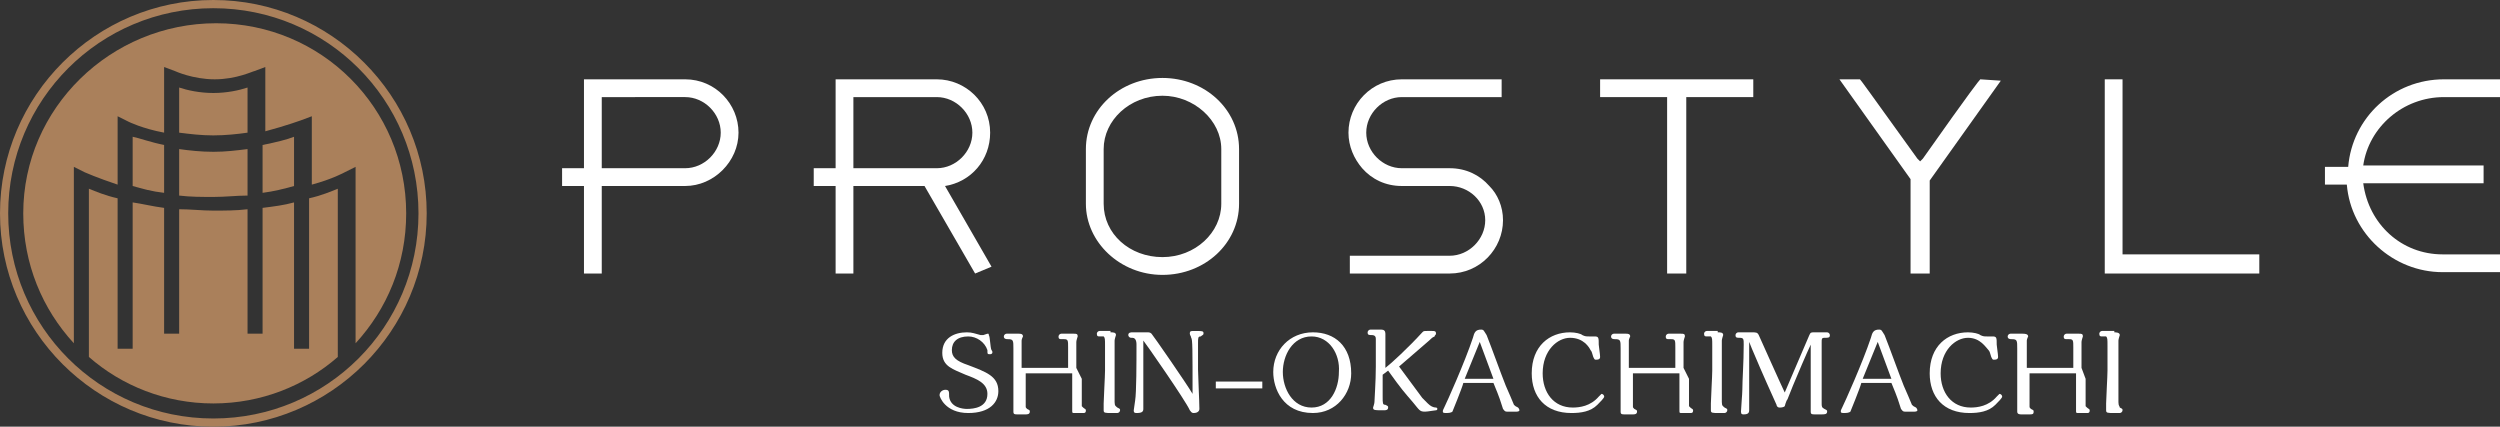 <?xml version="1.0" encoding="utf-8"?>
<!-- Generator: Adobe Illustrator 27.3.1, SVG Export Plug-In . SVG Version: 6.00 Build 0)  -->
<svg version="1.1" id="Layer_2_00000180333816354069679120000007870569297013466001_"
	 xmlns="http://www.w3.org/2000/svg" xmlns:xlink="http://www.w3.org/1999/xlink" x="0px" y="0px" viewBox="0 0 182.8 31.2"
	 style="enable-background:new 0 0 182.8 31.2;" xml:space="preserve">
<rect x="0" y="0" width="182.8" height="31.2" fill="#333333" stroke="none"/>
<style type="text/css">
	.st0{fill:#AA805B;}
	.st1{fill:#FFFFFF;}
</style>
<g id="_ÉåÉCÉÑÅ__1">
	<path class="st0" d="M19.2,14.1c0.8-0.1,1.6-0.3,2.3-0.5V10c-0.5,0.2-1.3,0.4-2.3,0.6V14.1L19.2,14.1z"/>
	<path class="st0" d="M18.1,6.4c-0.6,0.2-1.5,0.4-2.5,0.4s-1.9-0.2-2.5-0.4v3.3c0.8,0.1,1.6,0.2,2.5,0.2c0.9,0,1.8-0.1,2.5-0.2
		C18.1,9.8,18.1,6.4,18.1,6.4z"/>
	<path class="st0" d="M5.4,12.2l0.8,0.4c0,0,0.9,0.4,2.4,0.9v-5l0.8,0.4c0,0,1,0.5,2.6,0.8V4.9l0.8,0.3c0,0,1.3,0.6,2.9,0.6
		s2.8-0.6,2.9-0.6l0.8-0.3v4.7c1.5-0.4,2.6-0.8,2.6-0.8l0.8-0.3v5c1.5-0.4,2.4-0.9,2.4-0.9l0.8-0.4v12.9c2.3-2.5,3.7-5.8,3.7-9.5
		c0-7.7-6.2-13.9-13.9-13.9S1.7,7.9,1.7,15.6c0,3.7,1.4,7,3.7,9.5L5.4,12.2L5.4,12.2z"/>
	<path class="st0" d="M13.1,10.9v3.4c0.8,0.1,1.7,0.1,2.5,0.1c0.9,0,1.7-0.1,2.5-0.1v-3.4c-0.8,0.1-1.6,0.2-2.5,0.2
		S13.8,11,13.1,10.9z"/>
	<path class="st0" d="M12,14.1v-3.5c-1-0.2-1.8-0.5-2.3-0.6v3.6C10.4,13.8,11.1,14,12,14.1L12,14.1z"/>
	<path class="st0" d="M15.6,31.2C7,31.2,0,24.2,0,15.6S7,0,15.6,0s15.6,7,15.6,15.6S24.2,31.2,15.6,31.2z M15.6,0.6
		c-8.3,0-15,6.7-15,15s6.7,15,15,15s15-6.7,15-15S23.9,0.6,15.6,0.6z"/>
	<path class="st0" d="M22.6,14.5v11h-1.1V14.8c-0.7,0.2-1.5,0.3-2.3,0.4v9.2h-1.1v-9.1c-0.8,0.1-1.7,0.1-2.5,0.1s-1.7-0.1-2.5-0.1
		v9.1H12v-9.2c-0.8-0.1-1.6-0.3-2.3-0.4v10.7H8.6v-11C7.7,14.3,7,14,6.5,13.8v12.3l0,0c2.4,2.1,5.6,3.4,9.1,3.4s6.7-1.3,9.1-3.4
		V13.8C24.2,14,23.5,14.3,22.6,14.5L22.6,14.5z"/>
	<path class="st1" d="M72.4,25.9c-0.2,0-0.2,0-0.2-0.3c-0.2-0.6-0.8-1-1.4-1c-0.8,0-1.2,0.4-1.2,1c0,0.5,0.3,0.8,1.2,1.1
		c1.3,0.5,2.2,0.8,2.2,1.9c0,0.8-0.6,1.6-2.2,1.6c-1.7,0-2.1-1.2-2.1-1.3c0-0.3,0.3-0.4,0.4-0.4c0.3,0,0.3,0.1,0.3,0.5
		c0.1,0.8,1,0.9,1.3,0.9c0.5,0,1.5-0.1,1.5-1.1c0-0.8-0.8-1.1-1.6-1.4c-0.9-0.4-1.7-0.6-1.7-1.6c0-1.1,0.9-1.5,1.8-1.5
		c0.4,0,0.6,0.1,1,0.2c0.1,0,0.1,0,0.2,0c0,0,0.3-0.1,0.3-0.1c0.1,0,0.1,0,0.1,0.1c0.1,0.1,0.1,0.9,0.2,1.1
		C72.6,25.7,72.6,25.9,72.4,25.9L72.4,25.9z"/>
	<path class="st1" d="M79.1,27.7c0,0.3,0,1.7,0,2c0,0,0.1,0.1,0.1,0.1c0.1,0.1,0.2,0.1,0.2,0.2c0,0.2-0.1,0.2-0.2,0.2h-0.6
		c-0.2,0-0.2,0-0.2-0.2c0,0,0-0.3,0-0.3c0-0.4,0-2,0-2.4H75c0,0.6,0,1.8,0,2.4c0,0.1,0,0.1,0.1,0.2c0.2,0.1,0.2,0.1,0.2,0.2
		c0,0.2-0.2,0.2-0.3,0.2h-0.6c-0.2,0-0.3,0-0.3-0.2c0,0,0-0.1,0-0.1c0-0.2,0-0.2,0-0.8c0-0.3,0-1.6,0-1.9v-1.8c0-0.6,0-0.7-0.4-0.7
		c-0.1,0-0.3,0-0.3-0.2c0-0.1,0.1-0.2,0.2-0.2h0.9c0.1,0,0.3,0,0.3,0.2c0,0-0.1,0.2-0.1,0.3c0,0.3,0,1.7,0,2h3.4v-1.5
		c0-0.5,0-0.6-0.3-0.6h-0.2c-0.2,0-0.2-0.1-0.2-0.2c0-0.1,0.1-0.2,0.2-0.2h0.9c0.2,0,0.3,0,0.3,0.2c0,0-0.1,0.3-0.1,0.4
		c0,0.2,0,0.6,0,0.7c0,0.2,0,1,0,1.2L79.1,27.7L79.1,27.7z"/>
	<path class="st1" d="M81.2,24.3c0.2,0,0.4,0,0.4,0.2c0,0-0.1,0.3-0.1,0.4c0,0.5,0,3.7,0,4.5c0,0.3,0.1,0.3,0.2,0.4
		c0.2,0.1,0.2,0.1,0.2,0.2c0,0.1-0.1,0.2-0.2,0.2h-0.4c-0.5,0-0.6,0-0.6-0.2c0-0.1,0-0.4,0-0.5c0-0.3,0.1-2,0.1-2.4v-1.8
		c0-0.5,0-0.6-0.1-0.7c-0.1,0-0.1,0-0.3,0c-0.1,0-0.2,0-0.2-0.2c0-0.1,0.1-0.2,0.2-0.2H81.2L81.2,24.3z"/>
	<path class="st1" d="M82.7,24.7c-0.1,0-0.2-0.1-0.2-0.2c0-0.2,0.2-0.2,0.3-0.2c0.1,0,1,0,1.1,0c0.1,0,0.2,0,0.3,0.1
		c0.1,0.1,2.6,3.7,3,4.4c0-3.3,0-4-0.1-4.1c0-0.1-0.1-0.2-0.1-0.3c0-0.1,0-0.2,0.2-0.2c0.8,0,0.8,0,0.8,0.2c0,0.1-0.1,0.1-0.2,0.2
		c-0.2,0-0.2,0.1-0.2,0.5c0,0.3,0,1.6,0,1.9c0,0.4,0.1,2.4,0.1,2.9c0,0.2-0.2,0.3-0.4,0.3c-0.2,0-0.2-0.1-0.3-0.2
		c-0.3-0.7-3.3-5-3.4-5.1c0,0.6,0,3.6,0,4.3c0,0.1,0,0.6,0,0.7c0,0.2-0.1,0.3-0.5,0.3c-0.2,0-0.2-0.1-0.2-0.2c0-0.1,0.1-0.6,0.1-0.7
		c0.1-0.6,0.1-2.8,0.1-4.1c0-0.1,0-0.5-0.3-0.5L82.7,24.7L82.7,24.7z"/>
	<path class="st1" d="M92.3,28.4h-3.4v-0.5h3.4V28.4z"/>
	<path class="st1" d="M96,30.2c-2.2,0-2.9-1.8-2.9-3c0-1.6,1.2-2.9,2.9-2.9c1.6,0,2.8,1,2.8,3C98.8,28.8,97.7,30.2,96,30.2L96,30.2z
		 M95.9,24.6c-1.4,0-2.1,1.4-2.1,2.6s0.7,2.6,2.1,2.6s2-1.4,2-2.6C98,25.9,97.2,24.6,95.9,24.6L95.9,24.6z"/>
	<path class="st1" d="M104,29.1c0.1,0.1,0.2,0.2,0.4,0.4c0.2,0.2,0.4,0.3,0.6,0.3c0.1,0,0.1,0.1,0.1,0.1s0,0.1-0.1,0.1
		c-0.1,0-0.6,0.1-0.8,0.1c-0.4,0-0.4-0.1-0.9-0.7c-0.6-0.7-0.8-0.9-1.8-2.3l-0.4,0.3c0,0.7,0,1.2,0,1.6c0,0.5,0,0.6,0.2,0.6
		c0.2,0.1,0.2,0.1,0.2,0.2c0,0.2-0.2,0.2-0.3,0.2c-0.7,0-0.8,0-0.8-0.2c0,0,0.1-0.3,0.1-0.4c0-0.2,0.1-1.5,0.1-2.6c0-0.1,0-1.7,0-2
		c0-0.1,0-0.3-0.3-0.3c-0.2,0-0.3,0-0.3-0.2c0-0.1,0.1-0.2,0.2-0.2h0.8c0.2,0,0.3,0.1,0.3,0.3c0,0.1,0,0.4,0,0.5c0,0.2,0,1.6,0,2
		c0.4-0.3,1.7-1.5,2.7-2.6c0.1-0.1,0.1-0.1,0.4-0.1h0.3c0.2,0,0.3,0,0.3,0.2c0,0.1-0.1,0.1-0.1,0.2c-0.2,0.1-0.2,0.1-0.4,0.3
		l-2.2,1.9L104,29.1L104,29.1z"/>
	<path class="st1" d="M107,28c-0.1,0.4-0.8,2.1-0.8,2.1c0,0-0.1,0.1-0.4,0.1c-0.2,0-0.3,0-0.3-0.1c0-0.1,0-0.1,0.1-0.3
		c0.2-0.4,1.5-3.3,2.1-5.1c0.1-0.4,0.2-0.6,0.6-0.6c0.2,0,0.2,0.1,0.4,0.4c0.4,1,1,2.7,1.4,3.7c0.1,0.2,0.6,1.4,0.6,1.4
		c0.1,0.1,0.1,0.1,0.3,0.2c0,0,0.1,0.1,0.1,0.2c0,0.1-0.2,0.1-0.2,0.1c-0.1,0-0.7,0-0.7,0c-0.2,0-0.2-0.1-0.3-0.2
		c-0.2-0.6-0.2-0.7-0.7-1.9L107,28L107,28z M108.2,25l-1.1,2.7h2.1L108.2,25L108.2,25z"/>
	<path class="st1" d="M114.8,24.7c-0.9,0-2,0.9-2,2.6c0,1.4,0.8,2.5,2.2,2.5c0.5,0,1.3-0.1,1.9-0.8c0.1-0.1,0.2-0.2,0.2-0.2
		c0.1,0,0.2,0.1,0.2,0.2c0,0.1-0.3,0.4-0.5,0.6c-0.5,0.5-1.2,0.6-1.9,0.6c-1.9,0-2.9-1.2-2.9-2.9c0-2,1.3-3,2.8-3
		c0.4,0,0.8,0.1,0.9,0.2c0.2,0.1,0.3,0.1,0.5,0.1c0.1,0,0.3,0,0.4,0c0.3,0,0.3,0.1,0.3,0.6c0,0.1,0.1,0.7,0.1,0.9s-0.2,0.2-0.3,0.2
		c-0.1,0-0.1,0-0.2-0.2c-0.1-0.3-0.1-0.4-0.2-0.5C116.2,25.4,115.8,24.7,114.8,24.7L114.8,24.7z"/>
	<path class="st1" d="M123.5,27.7c0,0.3,0,1.7,0,2c0,0,0.1,0.1,0.1,0.1c0.1,0.1,0.2,0.1,0.2,0.2c0,0.2-0.1,0.2-0.2,0.2H123
		c-0.2,0-0.2,0-0.2-0.2c0,0,0-0.3,0-0.3c0-0.4,0-2,0-2.4h-3.4c0,0.6,0,1.8,0,2.4c0,0.1,0,0.1,0.1,0.2c0.2,0.1,0.2,0.1,0.2,0.2
		c0,0.2-0.2,0.2-0.3,0.2h-0.6c-0.2,0-0.3,0-0.3-0.2c0,0,0-0.1,0-0.1c0-0.2,0-0.2,0-0.8c0-0.3,0-1.6,0-1.9v-1.8c0-0.6,0-0.7-0.4-0.7
		c-0.1,0-0.3,0-0.3-0.2c0-0.1,0.1-0.2,0.2-0.2h0.9c0.1,0,0.3,0,0.3,0.2c0,0-0.1,0.2-0.1,0.3c0,0.3,0,1.7,0,2h3.4v-1.5
		c0-0.5,0-0.6-0.3-0.6h-0.2c-0.2,0-0.2-0.1-0.2-0.2c0-0.1,0.1-0.2,0.2-0.2h0.9c0.2,0,0.3,0,0.3,0.2c0,0-0.1,0.3-0.1,0.4
		c0,0.2,0,0.6,0,0.7c0,0.2,0,1,0,1.2L123.5,27.7L123.5,27.7z"/>
	<path class="st1" d="M125.6,24.3c0.2,0,0.4,0,0.4,0.2c0,0-0.1,0.3-0.1,0.4c0,0.5,0,3.7,0,4.5c0,0.3,0.1,0.3,0.2,0.4
		c0.2,0.1,0.2,0.1,0.2,0.2c0,0.1-0.1,0.2-0.2,0.2h-0.4c-0.5,0-0.6,0-0.6-0.2c0-0.1,0-0.4,0-0.5c0-0.3,0.1-2,0.1-2.4v-1.8
		c0-0.5,0-0.6-0.1-0.7c-0.1,0-0.1,0-0.3,0c-0.1,0-0.2,0-0.2-0.2c0-0.1,0.1-0.2,0.2-0.2H125.6L125.6,24.3z"/>
	<path class="st1" d="M128.1,24.3c0.3,0,0.4,0,0.5,0.2c0,0,1.7,3.8,1.9,4.2c0.6-1.4,1.2-2.8,1.8-4.2c0.1-0.2,0.1-0.2,0.4-0.2h0.9
		c0.1,0,0.2,0.1,0.2,0.2c0,0.2-0.1,0.2-0.4,0.2c-0.2,0-0.2,0.1-0.2,0.3c0,0.6,0,3.8,0,4.5c0,0.2,0,0.3,0.2,0.4
		c0.2,0.1,0.2,0.1,0.2,0.2c0,0.2-0.2,0.2-0.4,0.2h-0.5c-0.2,0-0.3,0-0.3-0.2c0,0,0-0.3,0-0.4c0-0.3,0-3,0-3.5v-1
		c-0.2,0.4-1.1,2.5-1.3,3l-0.4,1c-0.1,0.1-0.2,0.5-0.2,0.5c-0.1,0.1-0.3,0.1-0.4,0.1c-0.1,0-0.2-0.1-0.2-0.2
		c-0.1-0.2-1.3-2.9-1.5-3.4l-0.3-0.7c-0.2-0.5-0.2-0.5-0.2-0.5V30c0,0.2-0.1,0.3-0.4,0.3c-0.1,0-0.2,0-0.2-0.2
		c0-0.2,0.1-1.3,0.1-1.6c0-0.7,0.1-2,0.1-3.3c0-0.4,0-0.5-0.3-0.5c-0.2,0-0.3,0-0.3-0.2c0-0.1,0.1-0.2,0.2-0.2L128.1,24.3
		L128.1,24.3z"/>
	<path class="st1" d="M136.1,28c-0.1,0.4-0.8,2.1-0.8,2.1c0,0-0.1,0.1-0.4,0.1c-0.2,0-0.3,0-0.3-0.1c0-0.1,0-0.1,0.1-0.3
		c0.2-0.4,1.5-3.3,2.1-5.1c0.1-0.4,0.2-0.6,0.6-0.6c0.2,0,0.2,0.1,0.4,0.4c0.4,1,1,2.7,1.4,3.7c0.1,0.2,0.6,1.4,0.6,1.4
		c0.1,0.1,0.1,0.1,0.3,0.2c0,0,0.1,0.1,0.1,0.2c0,0.1-0.2,0.1-0.2,0.1c-0.1,0-0.6,0-0.7,0c-0.2,0-0.2-0.1-0.3-0.2
		c-0.2-0.6-0.2-0.7-0.7-1.9L136.1,28L136.1,28z M137.3,25l-1.1,2.7h2.1L137.3,25L137.3,25z"/>
	<path class="st1" d="M143.9,24.7c-0.9,0-2,0.9-2,2.6c0,1.4,0.8,2.5,2.2,2.5c0.5,0,1.3-0.1,1.9-0.8c0.1-0.1,0.2-0.2,0.2-0.2
		c0.1,0,0.2,0.1,0.2,0.2c0,0.1-0.3,0.4-0.5,0.6c-0.5,0.5-1.2,0.6-1.9,0.6c-1.9,0-2.9-1.2-2.9-2.9c0-2,1.3-3,2.8-3
		c0.4,0,0.8,0.1,0.9,0.2c0.2,0.1,0.3,0.1,0.5,0.1c0.1,0,0.3,0,0.4,0c0.3,0,0.3,0.1,0.3,0.6c0,0.1,0.1,0.7,0.1,0.9s-0.2,0.2-0.3,0.2
		c-0.1,0-0.1,0-0.2-0.2c-0.1-0.3-0.1-0.4-0.2-0.5C145.2,25.4,144.8,24.7,143.9,24.7L143.9,24.7z"/>
	<path class="st1" d="M152.5,27.7c0,0.3,0,1.7,0,2c0,0,0.1,0.1,0.1,0.1c0.1,0.1,0.2,0.1,0.2,0.2c0,0.2-0.1,0.2-0.2,0.2H152
		c-0.2,0-0.2,0-0.2-0.2c0,0,0-0.3,0-0.3c0-0.4,0-2,0-2.4h-3.4c0,0.6,0,1.8,0,2.4c0,0.1,0,0.1,0.1,0.2c0.2,0.1,0.2,0.1,0.2,0.2
		c0,0.2-0.1,0.2-0.3,0.2h-0.6c-0.1,0-0.3,0-0.3-0.2c0,0,0-0.1,0-0.1c0-0.2,0-0.2,0-0.8c0-0.3,0-1.6,0-1.9v-1.8c0-0.6,0-0.7-0.4-0.7
		c-0.1,0-0.3,0-0.3-0.2c0-0.1,0.1-0.2,0.2-0.2h0.9c0.1,0,0.4,0,0.4,0.2c0,0-0.1,0.2-0.1,0.3c0,0.3,0,1.7,0,2h3.4v-1.5
		c0-0.5,0-0.6-0.3-0.6h-0.2c-0.2,0-0.2-0.1-0.2-0.2c0-0.1,0.1-0.2,0.2-0.2h0.9c0.2,0,0.3,0,0.3,0.2c0,0-0.1,0.3-0.1,0.4
		c0,0.2,0,0.6,0,0.7c0,0.2,0,1,0,1.2L152.5,27.7L152.5,27.7z"/>
	<path class="st1" d="M154.6,24.3c0.1,0,0.4,0,0.4,0.2c0,0-0.1,0.3-0.1,0.4c0,0.5,0,3.7,0,4.5c0,0.3,0.1,0.3,0.1,0.4
		c0.2,0.1,0.2,0.1,0.2,0.2c0,0.1-0.1,0.2-0.2,0.2h-0.4c-0.5,0-0.6,0-0.6-0.2c0-0.1,0-0.4,0-0.5c0-0.3,0.1-2,0.1-2.4v-1.8
		c0-0.5,0-0.6-0.1-0.7c-0.1,0-0.1,0-0.3,0c-0.1,0-0.2,0-0.2-0.2c0-0.1,0.1-0.2,0.2-0.2H154.6L154.6,24.3z"/>
	<polygon class="st1" points="117,7.1 121.9,7.1 121.9,20 123.3,20 123.3,7.1 128.2,7.1 128.2,5.8 117,5.8 	"/>
	<polygon class="st1" points="155.2,5.8 153.9,5.8 153.9,20 165.2,20 165.2,18.6 155.2,18.6 	"/>
	<path class="st1" d="M178.7,7.1h4.2V5.8h-4.2c-3.7,0-6.7,2.8-7,6.4H170v1.3h1.6c0.3,3.6,3.4,6.4,7,6.4h4.2v-1.3h-4.2
		c-3,0-5.4-2.2-5.8-5.2h8.8v-1.3h-8.8C173.2,9.3,175.7,7.1,178.7,7.1L178.7,7.1z"/>
	<path class="st1" d="M144.8,5.8c-0.1,0.1-0.6,0.7-4.2,5.8l-0.2,0.2l-0.2-0.2c-3.6-5-4.1-5.7-4.2-5.8h-1.5l5.2,7.3V20h1.4v-6.8
		l5.2-7.3L144.8,5.8L144.8,5.8z"/>
	<path class="st1" d="M85,20.1c-3.1,0-5.6-2.4-5.6-5.2v-4c0-2.9,2.5-5.2,5.6-5.2s5.6,2.3,5.6,5.2v4C90.6,17.8,88.1,20.1,85,20.1z
		 M85,7c-2.4,0-4.3,1.8-4.3,3.9v4c0,2.2,1.9,3.9,4.3,3.9s4.3-1.8,4.3-3.9v-4C89.3,8.8,87.3,7,85,7z"/>
	<path class="st1" d="M102.5,13.5C102.5,13.5,102.5,13.5,102.5,13.5h3.5c0,0,0,0,0,0H102.5z"/>
	<path class="st1" d="M106,12.2C106,12.2,106,12.2,106,12.2h-3.5c0,0,0,0,0,0H106z"/>
	<path class="st1" d="M102.5,7.1h7.3V5.8h-7.3c-2.2,0-3.9,1.8-3.9,3.9c0,1,0.4,1.9,1,2.6c0.7,0.8,1.7,1.3,2.9,1.3h3.5c0,0,0,0,0,0
		c1.4,0,2.6,1.1,2.6,2.5s-1.2,2.6-2.6,2.6h-7.3v1.3h7.3c2.2,0,3.9-1.8,3.9-3.9c0-1-0.4-1.9-1-2.5c-0.7-0.8-1.7-1.3-2.9-1.3h-3.5
		c0,0,0,0,0,0c-1.4,0-2.6-1.2-2.6-2.6S101.1,7.1,102.5,7.1z"/>
	<path class="st1" d="M44,20h-1.3v-6.4h-1.6v-1.3h1.6V5.8h7.4c2.2,0,3.9,1.8,3.9,3.9s-1.8,3.9-3.9,3.9H44L44,20L44,20z M44,12.3h6.1
		c1.4,0,2.6-1.2,2.6-2.6s-1.2-2.6-2.6-2.6H44L44,12.3L44,12.3z"/>
	<path class="st1" d="M72.5,19.5l-3.4-5.9c1.9-0.3,3.3-1.9,3.3-3.9c0-2.2-1.8-3.9-3.9-3.9h-7.4v6.5h-1.6v1.3h1.6V20h1.3v-6.4h5.2
		l3.7,6.4L72.5,19.5L72.5,19.5z M62.4,7.1h6.1c1.4,0,2.6,1.2,2.6,2.6s-1.2,2.6-2.6,2.6h-6.1V7.1L62.4,7.1z"/>
</g>
</svg>
